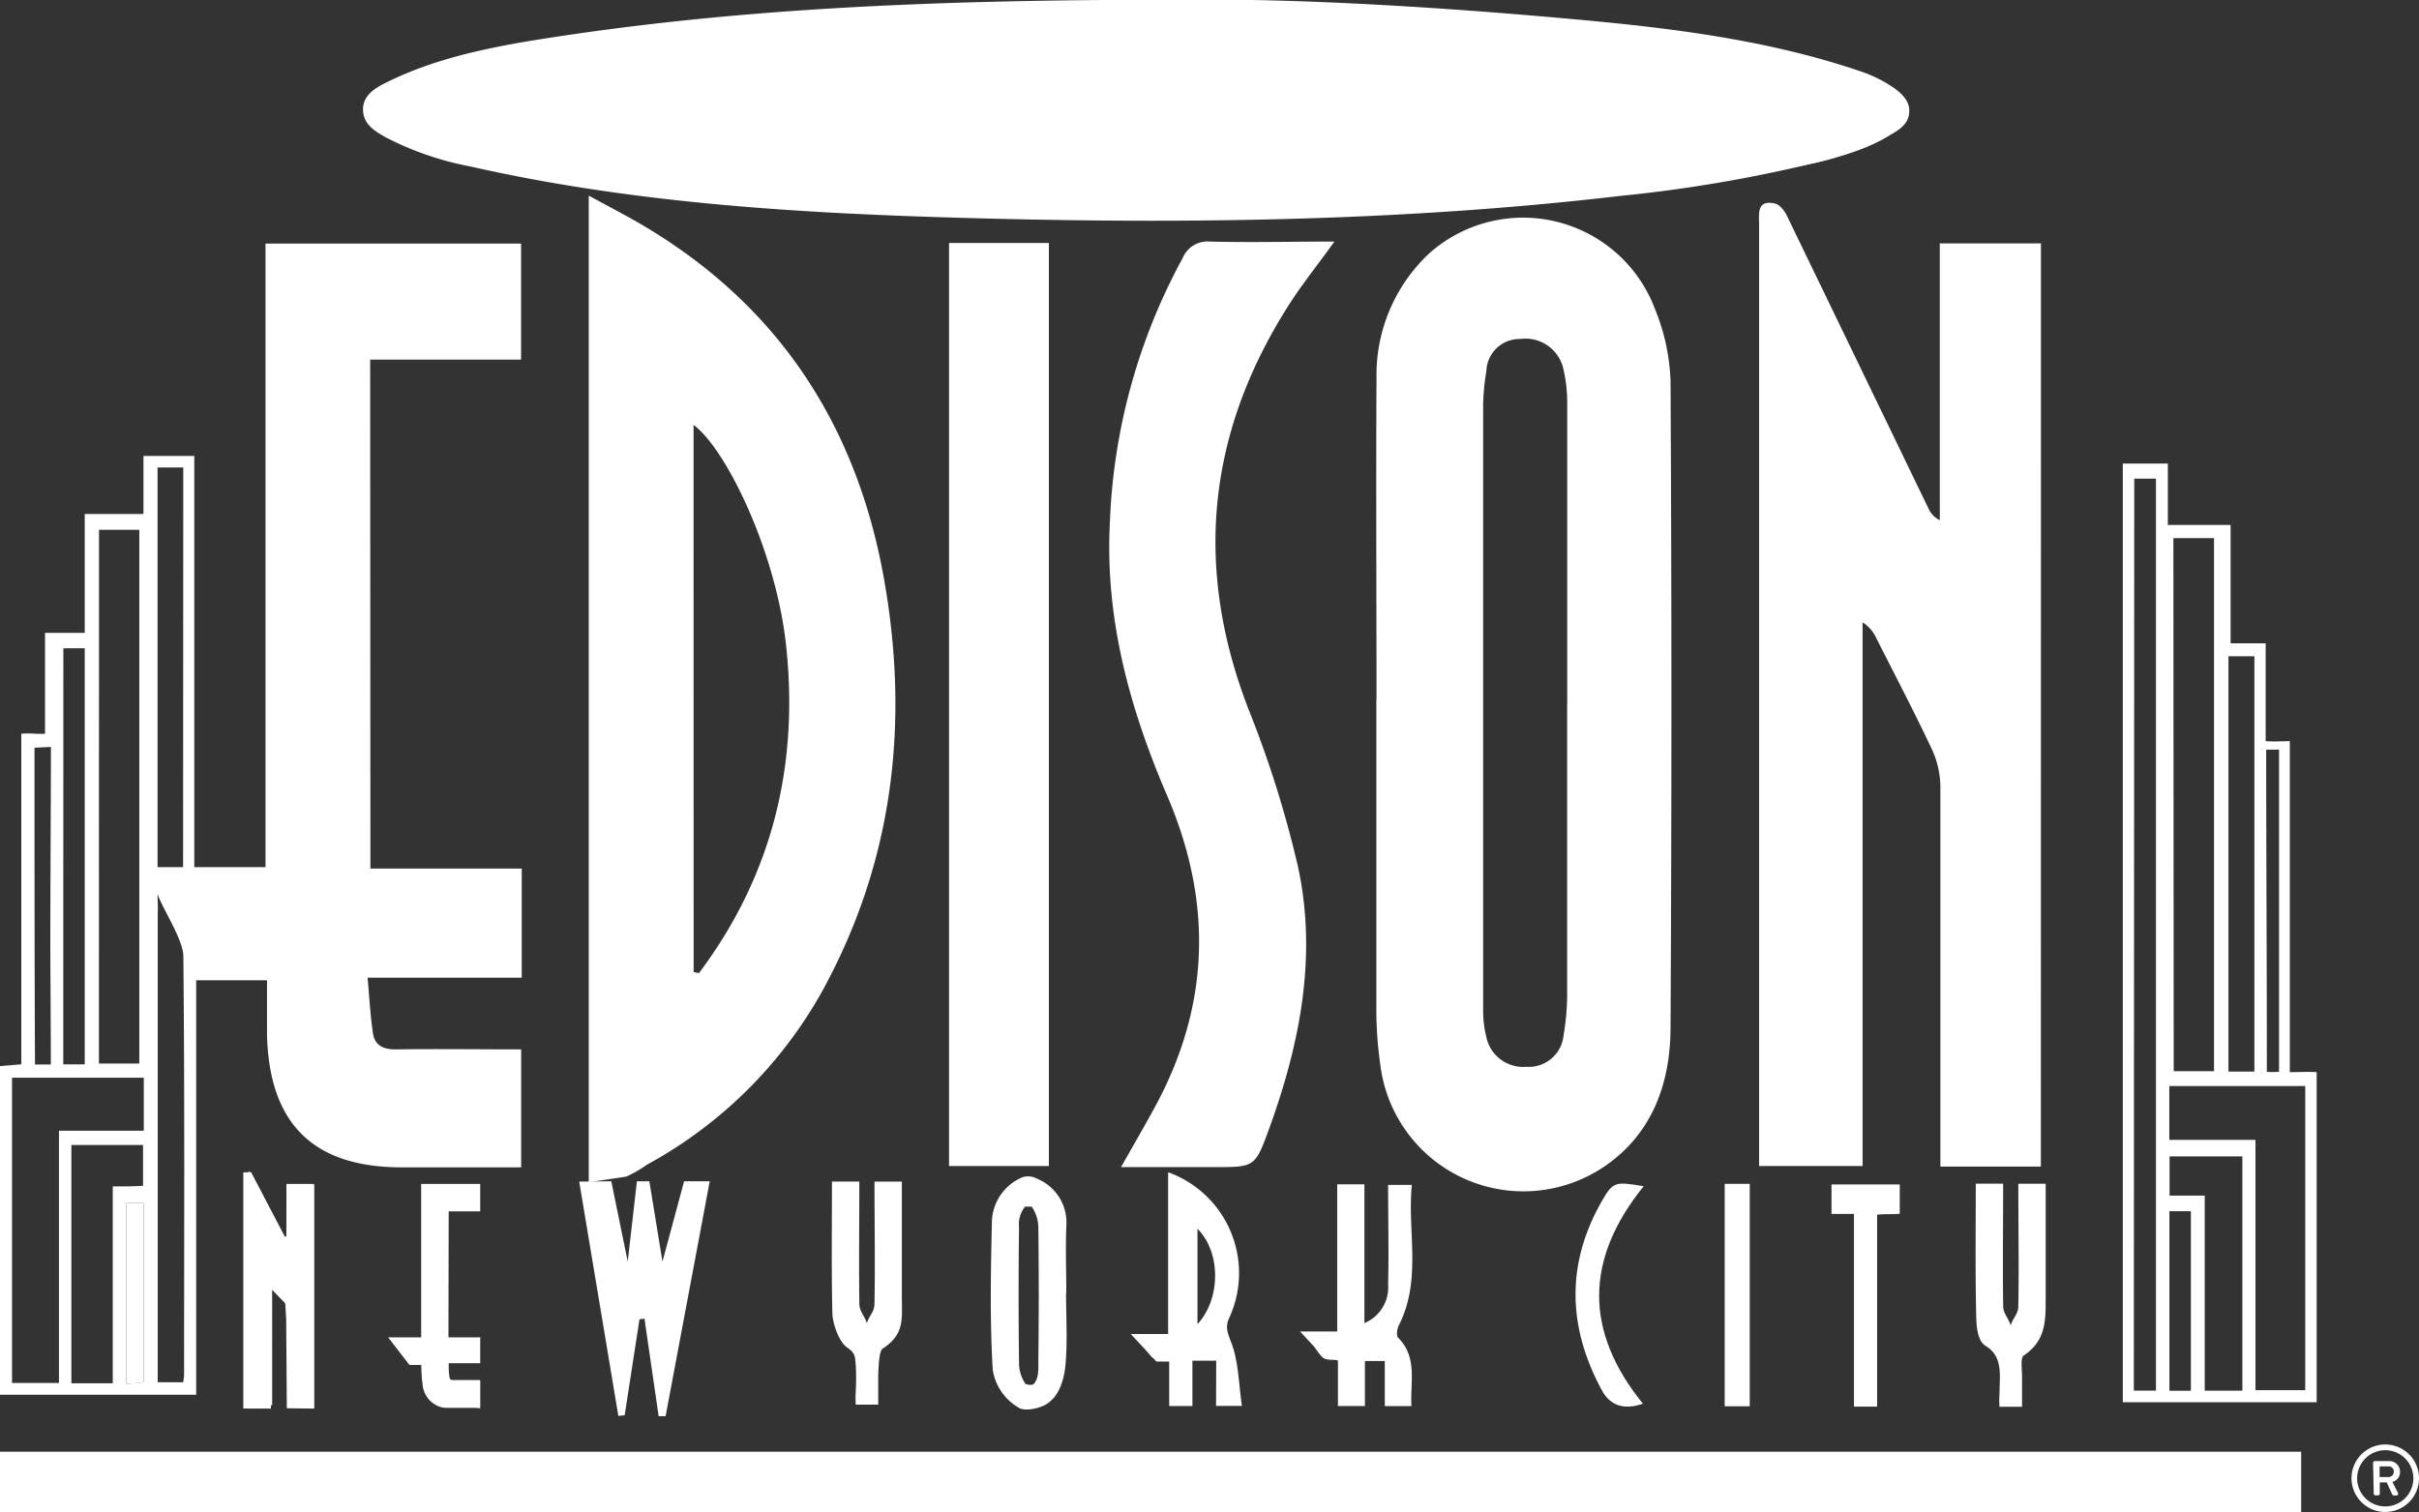 <svg id="Layer_2" data-name="Layer 2" xmlns="http://www.w3.org/2000/svg" xmlns:xlink="http://www.w3.org/1999/xlink" viewBox="0 0 291.72 182.38"><rect x="0" y="0" width="291.72" height="182.38" fill="#333333" stroke="none"/><defs><style>.cls-1{fill:none;}.cls-2{clip-path:url(#clip-path);}.cls-3{fill:#fff;}.cls-4{fill:#b4b6b6;}</style><clipPath id="clip-path" transform="translate(-151 -331)"><rect class="cls-1" x="151" y="331" width="291.72" height="182.38"/></clipPath></defs><title>Edison_logo-white</title><g class="cls-2"><path class="cls-3" d="M434.58,509.32a4.07,4.07,0,1,0,4.06-4.08,4.07,4.07,0,0,0-4.06,4.08h0m.68,0a3.39,3.39,0,1,1,3.39,3.39,3.39,3.39,0,0,1-3.39-3.39s0,0,0,0m2,1.85a.22.22,0,0,0,.22.21h.29a.22.22,0,0,0,.22-.21v-1.36h.84l.64,1.42a.27.27,0,0,0,.2.16H440a.21.21,0,0,0,.19-.3l-.68-1.34a1.2,1.2,0,0,0,.92-1.23,1.28,1.28,0,0,0-1.28-1.28h-1.75a.22.22,0,0,0-.22.22h0Zm.71-2v-1.29H439a.62.62,0,0,1,.68.65.64.64,0,0,1-.64.64H438Z" transform="translate(-151 -331)"/><path class="cls-3" d="M292.4,331c12.49-.27,29.41.64,46.29,2.13,12.35,1.08,24.68,2.42,36.53,6.42a16.28,16.28,0,0,1,4.27,2.12c2.31,1.66,2.38,3.55,0,5.24-2.85,2-6.21,2.85-9.51,3.71a172,172,0,0,1-23.48,4c-27.08,3.18-54.26,3.43-81.44,2.6-19.21-.59-38.42-1.86-57.29-6.13a37.29,37.29,0,0,1-10.13-3.46c-1.33-.74-2.79-1.55-2.86-3.32s1.43-2.68,2.77-3.34c5.42-2.7,11.27-4,17.14-5,24.25-3.95,48.7-5,77.7-5" transform="translate(-151 -331)"/><path class="cls-3" d="M166.23,476.13v21.81l2.09-.2V476.13Zm-11.07-54.94c0,12.41,0,25.9.06,38.21h1.91c0-5-.06-10.32-.06-15.36,0-6.39.07-16.54.07-22.94m1.49,38.29h2.59V409.2h-2.58Zm14.47-72H170V435.6h3.08Zm-8.5,110.47V474.11c1.46,0,2.55,0,3.65-.08v-4.92h-8.64v28.75Zm5.5-58.72c-.22-.89,0,.93-.08,1.92v56.67h3.07a7.57,7.57,0,0,0,.11-.86c0-16.84.08-33.68-.09-50.52,0-1.88-2.24-5.33-3-7.21m-12,58.68V467.39h10.23V461H152.45v36.82Zm4.82-38.53h4.87V394.91h-4.86Zm32.74-23.52h18.25v13.16H195.33c.22,2.44.33,4.6.65,6.72.22,1.46,1.27,1.95,2.75,1.93,5-.07,10,0,15.12,0v14.23H199.46c-10.68,0-16-5.25-16.26-16v-6.57h-8.54v50H151V459.6l2.57-.22V419.51c1.06-.11,1.87.06,2.86,0V407.34h4.79V393h7.08v-7h6.13V435.6h8.59V360.38h30.82v14h-18.2Z" transform="translate(-151 -331)"/><path class="cls-3" d="M340,415.89h0v-36a18.57,18.57,0,0,0-.48-4.46,4.69,4.69,0,0,0-5.2-3.54,4,4,0,0,0-4.07,3.86,27.82,27.82,0,0,0-.39,4v73a13,13,0,0,0,.37,3.27,4.54,4.54,0,0,0,4.85,3.66,4.2,4.2,0,0,0,4.47-3.74,30.23,30.23,0,0,0,.44-5.66V415.84M317,415.52c0-13-.07-25.95,0-38.92a20.09,20.09,0,0,1,6.32-15,17,17,0,0,1,27.28,6.72,25.05,25.05,0,0,1,1.86,8.7q.21,38.92,0,77.85c0,6.71-2.15,12.88-8,16.85a17.39,17.39,0,0,1-27-12.28,47.38,47.38,0,0,1-.48-6.6V415.53" transform="translate(-151 -331)"/><path class="cls-3" d="M397.12,471.72H385V425.78a11.06,11.06,0,0,0-1.07-4.5c-2.12-4.49-4.43-8.9-6.67-13.33a4.41,4.41,0,0,0-1.64-1.88v65.58H363.14V358.09c0-1.32-.31-3,1.88-2.55.58.11,1.19.88,1.48,1.5q8.54,17.65,17.08,35.33a2.8,2.8,0,0,0,1.35,1.37V360.36h12.2Z" transform="translate(-151 -331)"/><path class="cls-3" d="M234.65,448.25l.64.13c8.85-11.78,12.12-25.17,10.48-39.78-1.23-11-7.13-23.37-11.13-26.35ZM222,473.6v-119l4.08,2.2c17.81,9.61,28.16,24.59,31.59,44.39,3,17.31,1,33.91-7.57,49.47A53.42,53.42,0,0,1,229,471.5a13.72,13.72,0,0,1-2.49,1.43" transform="translate(-151 -331)"/></g><rect class="cls-3" y="175.11" width="277.51" height="7.27"/><g class="cls-2"><path class="cls-3" d="M311.89,360.19c-2,2.78-3.92,5.16-5.55,7.73-9.74,15.36-11.38,31.49-4.81,48.54a130.27,130.27,0,0,1,6,19.08c2.35,10.86.22,21.46-3.53,31.75-1.65,4.53-1.76,4.49-6.58,4.49H286.19c1.42-2.5,2.74-4.78,4-7.09,6.75-12.31,7.09-24.84,1.56-37.72-4.52-10.51-7.52-21.39-6.9-33a72.1,72.1,0,0,1,8.77-31.83,3.24,3.24,0,0,1,3.3-2c4.87.12,9.75,0,15,0" transform="translate(-151 -331)"/></g><rect class="cls-3" x="114.45" y="29.31" width="12.04" height="111.34"/><g class="cls-2"><path class="cls-3" d="M424.29,421.43c0,11.37.08,25.42.08,36.79v2.07a12,12,0,0,0,1.47,0c0-.56,0-1,0-2.12V421.42M415.21,477.1h-2.59v21.66h2.59Zm6.21-6.61h-8.78v4.73h4.24v23.53h4.54Zm1.45-60.33h-3.13v50.1h3.13ZM412.61,468.5H423v30.19h6V462H412.61Zm-4.28,30.24H411v-110h-2.62Zm4.81-38.53H418v-64.3h-4.9ZM407,386.92h5.43v7.4H420V408.6h4.23v11.8c1.06.08,2,0,2.91,0v39.93c1.16,0,2.11-.07,3.24,0v39.81H407Z" transform="translate(-151 -331)"/><path class="cls-3" d="M188.71,500.6h-2.93c-.22-4.82.08-9.17-.58-14.11h-1.38v14h-3.29v-27.9l.57-.28,3.94,7.94.52-.13v-6.31h3.17Z" transform="translate(-151 -331)"/><path class="cls-3" d="M318,495.17h-2.4v5.43h-3.25v-5.42c0-.28-1.25,0-1.78-.39-.74-.6-1.43-2.13-2.31-3,1.68-.05,2.67,0,4-.07V473.86h3.28V490.6a4.67,4.67,0,0,0,2.86-4.67c.1-3.94,0-7.89,0-12h2.86c-.55,5.64,1.22,11.44-1.56,16.92-.22.42-.34,1.26-.1,1.5,2.37,2.37,1.46,5.31,1.61,8.26H318Z" transform="translate(-151 -331)"/><path class="cls-3" d="M274.61,497.88a1.23,1.23,0,0,0,1,.11c.69-.68.61-1.87.61-2.71.06-5.37.07-10.74,0-16.11a4.55,4.55,0,0,0-.8-2.62h-.8a3.37,3.37,0,0,0-.73,2.48q-.1,8.17,0,16.34a4.45,4.45,0,0,0,.73,2.48M279.56,487c0,2.92.2,5.86-.08,8.75-.15,1.52-.68,3.4-1.88,4.32-.8.79-3.06,1.26-3.78.71a6.4,6.4,0,0,1-3.1-4.55c-.36-6-.23-12-.1-18a6,6,0,0,1,3.74-5.25,2.25,2.25,0,0,1,1.68.19,5.71,5.71,0,0,1,3.55,5.77c-.1,2.68,0,5.36,0,8" transform="translate(-151 -331)"/><path class="cls-3" d="M295.41,479.22v11.51c2.84-3.08,2.83-8.69,0-11.51m2.26,15.91H294.8v5.47H292v-5.47c-.67-.64-1.68,0-2.1-.44a10.86,10.86,0,0,1-1.19-1.72c-.15-.28-1.18-1.09-.71-1,.88-.09,2.8.18,3.87.07V472.4a12.93,12.93,0,0,1,7.79,16.54q-.2.55-.44,1.08c-.47,1-.2,1.74.24,2.86.91,2.31.91,5,1.31,7.71h-3.12Z" transform="translate(-151 -331)"/><path class="cls-3" d="M394.93,500.69h-2.8a12,12,0,0,1,0-1.6c0-2.08.49-4.44-1.67-5.74-1-.58-1.11-2.41-1.14-3.67-.12-5.27-.05-10.54-.05-15.9h3.3c0,4.91-.06,9.78,0,14.65,0,1.08.57,1.38.91,2.45.3-1,.9-1.31.92-2.35.09-4.88,0-9.75,0-14.74h3.3v13.88c0,2.69,0,5.07-2.65,6.84-.44.29-.17,1.85-.2,2.69v3.46" transform="translate(-151 -331)"/><path class="cls-3" d="M374.57,477.43h-2.7v-3.56h8.23v3.54c-.84.09-1.65,0-2.73.1v23.16h-2.79V477.46" transform="translate(-151 -331)"/></g><rect class="cls-3" x="207.99" y="142.8" width="3.02" height="26.83"/><g class="cls-2"><path class="cls-3" d="M349.22,474.09c-7.13,8.82-7.16,17.51-.09,26.23-2.33.81-4,.21-5-1.7-4.09-7.6-4.28-15.23.08-22.8,1.31-2.28,1.59-2.31,5-1.73" transform="translate(-151 -331)"/><path class="cls-3" d="M267.83,339.8a5.17,5.17,0,0,0-5.34,5.54c0,3.9,2.33,5,5.89,5.27,2.79.18,5-2.39,5-5.34,0-3.5-2-5.48-5.55-5.47m.5-1.61c3.88.06,7.38,3,7.43,6.4.07,4.49-3.14,7.49-8,7.51" transform="translate(-151 -331)"/><path class="cls-3" d="M166.23,476.14h2.09v21.61l-2.09.2" transform="translate(-151 -331)"/></g><polyline class="cls-3" points="69.85 142.53 74.57 170.79 75.33 170.72 77.12 159.14 77.72 159.06 79.43 170.83 80.27 170.82 85.59 142.49 82.5 142.49 79.89 152.18 78.31 142.49 76.81 142.49 75.7 152.18 73.72 142.49"/><g class="cls-2"><path class="cls-3" d="M292.23,333.38c12-.23,28.22.55,44.42,1.82,11.83.93,23.68,2,35,5.53a16.34,16.34,0,0,1,4.1,1.82c2.21,1.42,2.28,3,0,4.48-2.73,1.74-6,2.44-9.13,3.18a183.12,183.12,0,0,1-22.47,3.39c-26,2.73-52.11,3-78.11,2.24-18.44-.5-36.87-1.59-55-5.24a38.84,38.84,0,0,1-9.72-3c-1.27-.64-2.68-1.33-2.74-2.84s1.37-2.29,2.66-2.86a62.25,62.25,0,0,1,16.45-4.24c23.27-3.38,46.73-4.29,74.55-4.31" transform="translate(-151 -331)"/><path class="cls-3" d="M338.85,349.76V337.83c-.91.1-1.55,0-2.19.07v13.67h9.68c.13-.2-.06-1.53.07-1.74m-46.94-10v-1.94c-3.45,0-8.36.06-11.62,0v2h5.06V351.6h2.4V339.9M322.64,338c-3-.11-6.8-.07-9.71-.07V351.6h9.59c.13-.2,0-1.51.18-1.71a5.34,5.34,0,0,0-1.34,0c-2-.14-4-.06-6-.06v-4.4h6.85v-1.84c-2.31-.12-4.6,0-6.91-.21V339.8h7.33m-62.76,5c.24,4.55,3.21,6.85,7.86,6.83,4.9,0,8.11-3,8-7.51-.05-3.42-3.55-6.34-7.43-6.4-4.65-.07-8.41,3-8.47,7.08m-24,.87h8.09v5.88h2.22V337.91c-.8,0-1.53,0-2.43,0,0,1.93.07,3.82.07,5.56h-8v-5.61c-.92.07-1.61,0-2.23,0,0,4.65.06,9.06.06,13.65.84-.1,1.48,0,2.21-.07ZM287,356.89c-8.86,0-17.73.35-26.57-.09-11-.54-22.08-1.4-33-2.75-8.18-1-16.25-2.89-24.32-4.61a16.63,16.63,0,0,1-5.45-2.7c-2.17-1.45-2.15-3.53.25-4.54a90.85,90.85,0,0,1,12.68-4.39c10.07-2.59,20.48-3.31,30.85-4.21a491.79,491.79,0,0,1,56.4-1.78c15.55.49,31.08,1.67,46.62,2.63a129.24,129.24,0,0,1,28.59,5,30.71,30.71,0,0,1,6.06,2.6c2.67,1.47,2.85,3.54.21,5a33.66,33.66,0,0,1-9.17,3.54,231.46,231.46,0,0,1-23.58,3.83c-13.74,1.29-27.52,2.09-41.3,2.85" transform="translate(-151 -331)"/><path class="cls-3" d="M267.76,339.5c3.54,0,5.27,2.23,5.27,5.73,0,3.19-1.88,4.75-5.27,4.87-2.84-.4-5.27-.9-5.27-4.8,0-3.31,2.09-5.78,5.27-5.79" transform="translate(-151 -331)"/></g><polyline class="cls-3" points="29.34 141.41 30.29 141.41 34.53 149.51 34.56 142.85 37.9 142.85 37.9 169.91 34.59 169.87 34.5 157.32 32.66 155.42 32.67 169.91 29.34 169.9"/><polyline class="cls-4" points="51.47 164.65 53.21 169.15 57.91 169.88 57.91 166.56 53.34 166.76 53.13 163.55 57.56 164.07 57.91 161.28"/><polyline class="cls-3" points="54.08 161.89 54.11 146.12 57.91 146.12 57.91 142.81 50.79 142.81 50.79 161.32 46.81 161.32 49.38 164.65 50.79 164.65"/><polyline class="cls-3" points="141.15 160.91 136.36 160.91 139.45 164.23 141.15 164.24"/><polyline class="cls-3" points="161.57 160.61 156.78 160.61 159.87 163.93 161.57 163.94"/><g class="cls-2"><path class="cls-3" d="M204.69,492.32h4.22v3.12h-3.8c0,.57,0,1.09.09,1.59,0,.33.14.44.49.44h3.21v3.35h-4a2.85,2.85,0,0,1-.7-.08,3.09,3.09,0,0,1-2.24-2.81c-.13-.78-.12-1.59-.18-2.44" transform="translate(-151 -331)"/><path class="cls-3" d="M257,500.43h-2.8a12,12,0,0,1,0-1.6,30.27,30.27,0,0,0,0-3.19c-.09-.83,0-1.42-1-2.07s-1.79-2.89-1.82-4.15c-.12-5.27-.05-10.54-.05-15.9h3.3c0,4.91-.06,9.78,0,14.65,0,1.08.57,1.38.91,2.45.3-1,.9-1.31.92-2.35.09-4.87,0-9.75,0-14.74h3.3v13.88c0,2.69.37,4.51-2.33,6.28-.44.29-.49,2.41-.52,3.25v3.46" transform="translate(-151 -331)"/></g></svg>